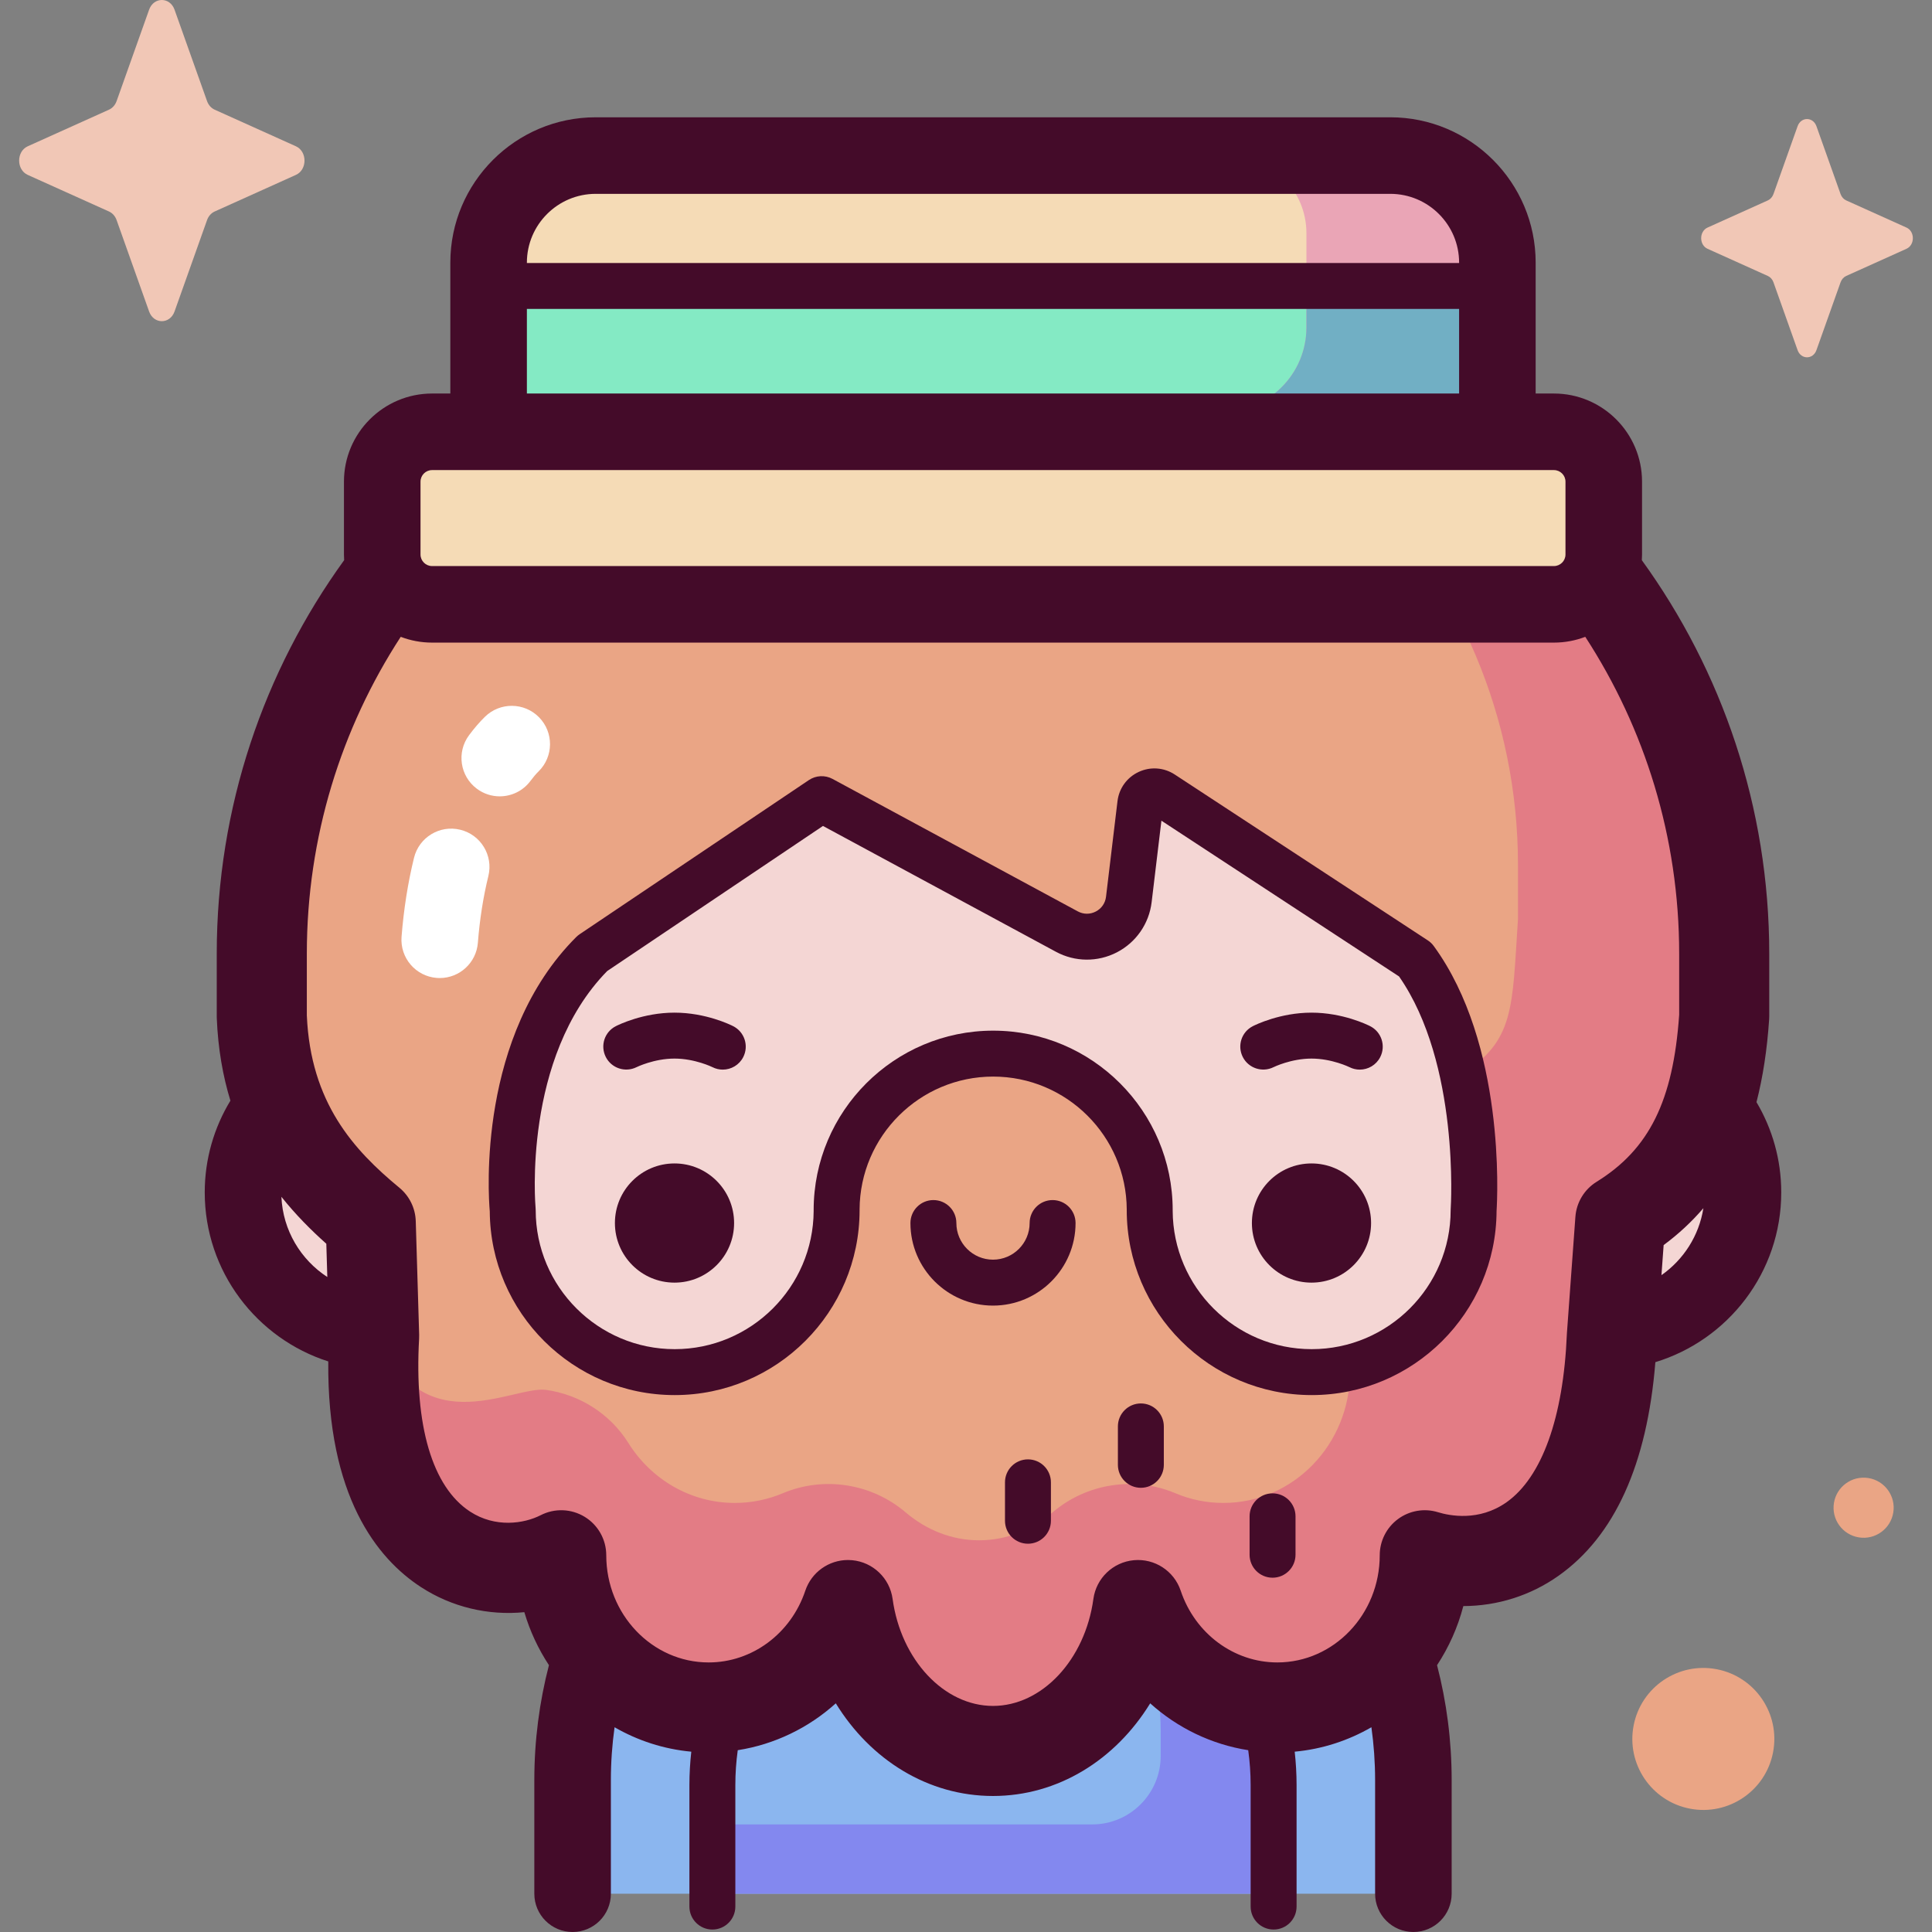 <svg id="Capa_1" enable-background="new 0 0 512 512" height="512" viewBox="0 0 512 512" width="512" xmlns="http://www.w3.org/2000/svg"><rect x="0" y="0" width="512" height="512" fill="#808080" stroke="none"/><g><g><path d="m374.562 501.856v-30.119c0-61.528-49.879-111.407-111.407-111.407-61.528 0-111.407 49.879-111.407 111.407v30.119z" fill="#8bb6ef"/><path d="m270.958 399.441c21.51 9.674 36.64 32.636 36.64 59.431v6.447c0 10.036-8.136 18.172-18.172 18.172h-100.638v18.365h148.732v-28.458c.001-38.435-29.159-70.055-66.562-73.957z" fill="#8388ef"/><g fill="#f4d6d4"><circle cx="425.012" cy="316" r="36.894"/><circle cx="101.297" cy="316" r="36.894"/><path d="m294.593 407.177h-62.878c-78.134 0-141.474-63.34-141.474-141.474 0-78.134 63.34-141.474 141.474-141.474h62.878c78.134 0 141.474 63.34 141.474 141.474 0 78.134-63.34 141.474-141.474 141.474z"/></g><path d="m290.482 86.297h-54.654c-91.928 0-166.451 74.523-166.451 166.451v16.599c1.174 29.146 16.537 44.435 28.872 54.624l.902 30.124c-4 51.832 26.268 75.521 49.578 58.066 0 22.277 17.493 40.336 39.072 40.336 17.102 0 31.628-11.348 36.923-27.145 3.002 21.926 19.061 38.669 38.43 38.669s35.428-16.743 38.43-38.669c5.295 15.796 19.821 27.145 36.923 27.145 21.579 0 39.072-18.06 39.072-40.336 24.208 11.533 46.581-10.84 49.578-58.066l2.241-30.759c16.894-10.458 25.692-26.453 27.534-53.989v-16.599c0-91.928-74.522-166.451-166.45-166.451zm100.042 234.411c0 23.704-19.215 42.919-42.919 42.919s-42.919-19.216-42.919-42.919h.003c0-22.913-18.575-41.488-41.488-41.488s-41.488 18.575-41.488 41.488h.003c0 23.704-19.215 42.919-42.919 42.919s-42.919-19.216-42.919-42.919c0 0-4.22-42.766 21.134-68.08l60.739-40.844 64.984 35.099c6.94 3.749 15.475-.674 16.415-8.506l3.039-25.328c.333-2.773 3.465-4.231 5.801-2.699l67.062 43.954c18.392 25.202 15.472 66.404 15.472 66.404z" fill="#eaa585"/><path d="m290.482 86.297h-31.179c78.965 0 142.979 64.014 142.979 142.979v14.259c-1.583 23.653-.764 32.361-15.275 41.345l3.055 32.842c-.925 28.425-16.614 39.286-32.302 45.923 0 19.135-15.026 34.648-33.562 34.648-4.487 0-8.768-.909-12.679-2.559-10.899-4.598-23.545-2.627-32.553 5.039-5.488 4.67-12.219 7.42-19.494 7.42s-14.007-2.75-19.495-7.42c-9.009-7.666-21.654-9.637-32.553-5.039-3.911 1.65-8.192 2.559-12.679 2.559-11.842 0-22.252-6.332-28.226-15.895-4.788-7.665-12.848-12.812-21.798-14.065-8.919-1.249-34.959 15.828-45.69-18.312l.122 4.075c-4 51.832 26.268 75.52 49.578 58.066 0 22.277 17.493 40.336 39.072 40.336 17.102 0 31.628-11.348 36.923-27.145 3.002 21.926 19.061 38.669 38.43 38.669s35.428-16.743 38.43-38.669c5.295 15.796 19.821 27.145 36.923 27.145 21.579 0 39.072-18.06 39.072-40.336 24.208 11.532 46.581-10.84 49.578-58.066l2.241-30.759c16.894-10.458 25.692-26.453 27.534-53.989v-16.599c-.002-91.929-74.524-166.452-166.452-166.452z" fill="#e37c85"/><path d="m368.448 41.228h-210.587c-15.671 0-28.374 12.704-28.374 28.374v76.509h267.335v-76.508c0-15.671-12.704-28.375-28.374-28.375z" fill="#f5dbb6"/><path d="m129.821 74.914h266.667v43.573h-266.667z" fill="#84eac4"/><path d="m368.448 41.228h-42.791c11.354 0 20.559 9.204 20.559 20.559v24.975c0 12.365-10.023 22.389-22.389 22.389h-2.485v4.051h75.48v-43.6c0-15.67-12.704-28.374-28.374-28.374z" fill="#eaa5b6"/><path d="m346.215 74.391v12.371c0 12.365-10.023 22.389-22.389 22.389h-.202v8.617h73.197v-43.377z" fill="#71afc4"/><path d="m411.805 160.155h-297.301c-7.294 0-13.207-5.913-13.207-13.207v-19.307c0-7.294 5.913-13.207 13.207-13.207h297.301c7.294 0 13.207 5.913 13.207 13.207v19.307c0 7.294-5.913 13.207-13.207 13.207z" fill="#f5dbb6"/></g><g><g fill="#440b29"><path d="m472.049 316c0-8.732-2.397-16.91-6.562-23.922 1.696-6.601 2.813-13.868 3.353-21.934.018-.265.027-.531.027-.797v-16.6c0-38.911-12.535-74.943-33.764-104.294.032-.499.054-1 .054-1.506v-19.307c0-12.876-10.476-23.351-23.352-23.351h-4.839v-34.687c0-21.239-17.279-38.518-38.518-38.518h-210.587c-21.239 0-38.518 17.279-38.518 38.518v34.687h-4.839c-12.875 0-23.351 10.475-23.351 23.351v19.307c0 .504.022 1.003.053 1.498-21.231 29.353-33.765 65.389-33.765 104.302v16.599c0 .16.004.32.01.48.328 8.145 1.627 15.384 3.611 21.861-4.31 7.099-6.804 15.416-6.804 24.312 0 20.95 13.774 38.727 32.737 44.793-.303 35.762 12.953 52.238 24.553 59.795 8.207 5.347 17.916 7.597 27.41 6.657 1.486 5.044 3.706 9.762 6.518 14.04-2.524 9.735-3.873 19.938-3.873 30.451v30.119c0 5.602 4.541 10.144 10.144 10.144s10.144-4.541 10.144-10.144v-30.119c0-4.75.338-9.421.976-13.998 6.114 3.527 13.001 5.801 20.334 6.477-.323 2.908-.499 5.86-.499 8.853v32.197c0 3.361 2.725 6.086 6.086 6.086s6.086-2.725 6.086-6.086v-32.197c0-3.137.22-6.222.637-9.246 9.758-1.527 18.75-5.9 25.984-12.419 9.233 15.026 24.498 24.554 41.659 24.554s32.426-9.528 41.659-24.554c7.233 6.519 16.223 10.891 25.979 12.418.414 3.025.642 6.109.642 9.247v32.197c0 3.361 2.725 6.086 6.086 6.086s6.086-2.725 6.086-6.086v-32.197c0-2.993-.176-5.944-.498-8.852 7.331-.675 14.216-2.95 20.329-6.475.638 4.577.98 9.246.98 13.995v30.119c0 5.602 4.542 10.144 10.144 10.144s10.144-4.541 10.144-10.144v-30.119c0-10.511-1.35-20.71-3.872-30.443 3.111-4.732 5.491-10.009 6.964-15.662 9.008-.025 17.774-2.757 25.233-8.033 14.863-10.512 23.478-29.54 25.658-56.608 19.285-5.869 33.361-23.809 33.361-44.989zm-314.188-264.628h210.587c10.052 0 18.23 8.178 18.23 18.23v.096h-247.048v-.096c0-10.052 8.179-18.23 18.231-18.23zm-18.231 30.499h247.048v22.418h-247.048zm-28.189 45.77c0-1.689 1.374-3.063 3.063-3.063h297.301c1.69 0 3.064 1.374 3.064 3.063v19.307c0 1.689-1.374 3.063-3.064 3.063h-297.301c-1.689 0-3.063-1.374-3.063-3.063zm-36.865 189.527c3.782 4.747 7.864 8.84 11.901 12.434l.264 8.818c-7.026-4.575-11.78-12.353-12.165-21.252zm342.919 5.301-2.241 30.759c-.009.122-.016.245-.021.367-.926 22.07-6.603 37.88-15.987 44.516-7.312 5.171-15.141 3.569-18.167 2.64-3.621-1.111-7.551-.437-10.596 1.813-3.044 2.25-4.84 5.811-4.84 9.597 0 15.661-12.174 28.401-27.137 28.401-11.507 0-21.797-7.637-25.607-19.003-1.761-5.256-6.909-8.607-12.432-8.089-5.52.519-9.956 4.77-10.708 10.263-2.213 16.164-13.65 28.354-26.605 28.354-12.954 0-24.392-12.19-26.605-28.354-.752-5.493-5.188-9.745-10.708-10.263-.376-.036-.751-.053-1.123-.053-5.083 0-9.667 3.244-11.309 8.142-3.81 11.366-14.101 19.003-25.607 19.003-14.964 0-27.137-12.741-27.137-28.401 0-4.155-2.161-8.011-5.705-10.18s-7.96-2.339-11.661-.447c-4.465 2.282-12.046 3.403-18.72-.945-10.016-6.526-14.815-22.798-13.512-45.82.019-.343.024-.687.014-1.031l-.902-30.124c-.103-3.434-1.68-6.656-4.328-8.844-12.155-10.041-23.535-22.525-24.539-45.672v-16.35c0-30.946 9.153-59.79 24.883-83.983 2.583.988 5.383 1.533 8.309 1.533h297.301c2.926 0 5.726-.546 8.309-1.533 15.73 24.193 24.883 53.037 24.883 83.983v16.193c-1.585 22.782-7.94 35.618-21.881 44.247-3.253 2.014-5.343 5.465-5.621 9.281zm22.807 15.457.58-7.964c3.961-2.935 7.449-6.192 10.53-9.778-1.157 7.321-5.278 13.663-11.11 17.742z"/><path d="m378.389 249.213-67.062-43.955c-2.872-1.882-6.444-2.141-9.556-.692s-5.215 4.349-5.624 7.757l-3.039 25.328c-.204 1.701-1.194 3.128-2.715 3.917-1.52.788-3.258.772-4.765-.041l-64.984-35.099c-1.991-1.075-4.413-.958-6.289.305l-60.739 40.844c-.324.218-.627.468-.904.743-26.207 26.167-23.301 68.294-22.919 72.675.155 26.89 22.078 48.718 49.004 48.718 27.022 0 49.005-21.984 49.005-49.005 0-.064-.001-.127-.003-.191.103-19.434 15.944-35.211 35.401-35.211 19.461 0 35.305 15.785 35.402 35.224-.002.059-.003.118-.003.178 0 27.021 21.984 49.005 49.005 49.005 26.953 0 48.893-21.869 49.005-48.796.238-3.739 2.328-44.207-16.641-70.202-.43-.591-.965-1.101-1.579-1.502zm6.064 71.065c-.01.143-.015.287-.015.43 0 20.31-16.523 36.832-36.833 36.832-20.25 0-36.736-16.426-36.833-36.654.002-.059.003-.119.003-.178 0-26.233-21.342-47.574-47.574-47.574s-47.575 21.342-47.575 47.574c0 .064.001.128.003.191-.103 20.223-16.586 36.641-36.832 36.641-20.309 0-36.832-16.523-36.832-36.832 0-.195-.01-.397-.029-.59-.038-.398-3.539-39.796 18.974-62.778l57.185-38.454 61.748 33.351c5.034 2.719 11.071 2.771 16.15.139 5.08-2.632 8.519-7.595 9.201-13.275l2.593-21.61 62.975 41.276c16.144 23.162 13.718 61.13 13.691 61.511z"/><path d="m178.75 308.324c-8.723 0-15.793 7.071-15.793 15.794 0 8.722 7.071 15.793 15.793 15.793s15.794-7.071 15.794-15.793c0-8.723-7.071-15.794-15.794-15.794z"/><path d="m347.558 308.324c-8.722 0-15.793 7.071-15.793 15.794 0 8.722 7.071 15.793 15.793 15.793 8.723 0 15.794-7.071 15.794-15.793 0-8.723-7.071-15.794-15.794-15.794z"/><path d="m194.312 271.952c-.72-.367-7.271-3.59-15.562-3.59s-14.842 3.222-15.562 3.59c-2.983 1.523-4.16 5.161-2.653 8.151 1.506 2.99 5.16 4.194 8.16 2.704.046-.023 4.636-2.273 10.056-2.273s10.01 2.25 10.027 2.259c.886.453 1.831.667 2.762.667 2.215 0 4.35-1.213 5.426-3.32 1.528-2.994.341-6.66-2.654-8.188z"/><path d="m363.12 271.951c-.719-.367-7.271-3.589-15.561-3.589-8.291 0-14.842 3.222-15.562 3.59-2.982 1.523-4.159 5.161-2.653 8.151 1.507 2.991 5.162 4.195 8.16 2.704.046-.023 4.635-2.273 10.056-2.273 5.42 0 10.01 2.251 10.028 2.259.886.452 1.831.667 2.762.667 2.214 0 4.35-1.213 5.426-3.32 1.526-2.995.339-6.66-2.656-8.189z"/><path d="m278.948 318.031c-3.361 0-6.086 2.725-6.086 6.086 0 5.352-4.355 9.707-9.707 9.707s-9.707-4.355-9.707-9.707c0-3.361-2.725-6.086-6.086-6.086s-6.086 2.725-6.086 6.086c0 12.065 9.815 21.88 21.88 21.88s21.88-9.815 21.88-21.88c-.002-3.36-2.727-6.086-6.088-6.086z"/><path d="m272.418 386.748c-3.361 0-6.086 2.725-6.086 6.086v10.182c0 3.361 2.725 6.086 6.086 6.086s6.086-2.725 6.086-6.086v-10.182c0-3.361-2.725-6.086-6.086-6.086z"/><path d="m302.34 371.927c-3.361 0-6.086 2.725-6.086 6.086v10.182c0 3.361 2.725 6.086 6.086 6.086s6.086-2.725 6.086-6.086v-10.182c.001-3.361-2.725-6.086-6.086-6.086z"/><path d="m337.24 395.754c-3.361 0-6.086 2.725-6.086 6.086v10.182c0 3.361 2.725 6.086 6.086 6.086s6.086-2.725 6.086-6.086v-10.182c0-3.361-2.725-6.086-6.086-6.086z"/></g><path d="m116.539 259.191c-.267 0-.535-.01-.805-.032-5.585-.439-9.757-5.322-9.318-10.907.573-7.294 1.685-14.336 3.303-20.928 1.335-5.44 6.829-8.769 12.27-7.432 5.44 1.336 8.768 6.829 7.432 12.27-1.358 5.529-2.293 11.477-2.78 17.679-.418 5.314-4.86 9.35-10.102 9.35z" fill="#fff"/><path d="m132.431 211.04c-2.105 0-4.228-.653-6.048-2.007-4.494-3.344-5.427-9.699-2.082-14.193 1.392-1.872 2.769-3.468 4.207-4.88 3.998-3.925 10.42-3.867 14.345.13s3.867 10.42-.13 14.345c-.683.671-1.385 1.494-2.146 2.517-1.991 2.674-5.05 4.088-8.146 4.088z" fill="#fff"/></g><g><path d="m46.255 2.567 8.616 24.227c.369 1.037 1.099 1.859 2.021 2.274l21.525 9.698c3.041 1.37 3.041 6.215 0 7.585l-21.525 9.698c-.922.415-1.652 1.237-2.021 2.274l-8.616 24.227c-1.217 3.423-5.522 3.423-6.739 0l-8.616-24.227c-.369-1.037-1.099-1.859-2.021-2.274l-21.525-9.697c-3.041-1.37-3.041-6.215 0-7.585l21.525-9.698c.922-.415 1.652-1.237 2.021-2.274l8.616-24.227c1.217-3.424 5.522-3.424 6.739-.001z" fill="#f1c7b6"/><ellipse cx="451.431" cy="460.907" fill="#eaa585" rx="18.814" ry="18.814" transform="matrix(.189 -.982 .982 .189 -86.529 817.032)"/><ellipse cx="494.002" cy="399.589" fill="#eaa585" rx="7.967" ry="7.967" transform="matrix(.16 -.987 .987 .16 20.443 823.206)"/><path d="m481.378 33.454 6.391 17.971c.274.769.815 1.379 1.499 1.687l15.967 7.194c2.256 1.016 2.256 4.61 0 5.627l-15.967 7.194c-.684.308-1.225.918-1.499 1.687l-6.391 17.971c-.903 2.539-4.096 2.539-4.999 0l-6.391-17.971c-.274-.77-.815-1.379-1.499-1.687l-15.967-7.194c-2.256-1.016-2.256-4.61 0-5.627l15.967-7.194c.684-.308 1.225-.918 1.499-1.687l6.391-17.971c.903-2.539 4.096-2.539 4.999 0z" fill="#f1c7b6"/></g></g></svg>
